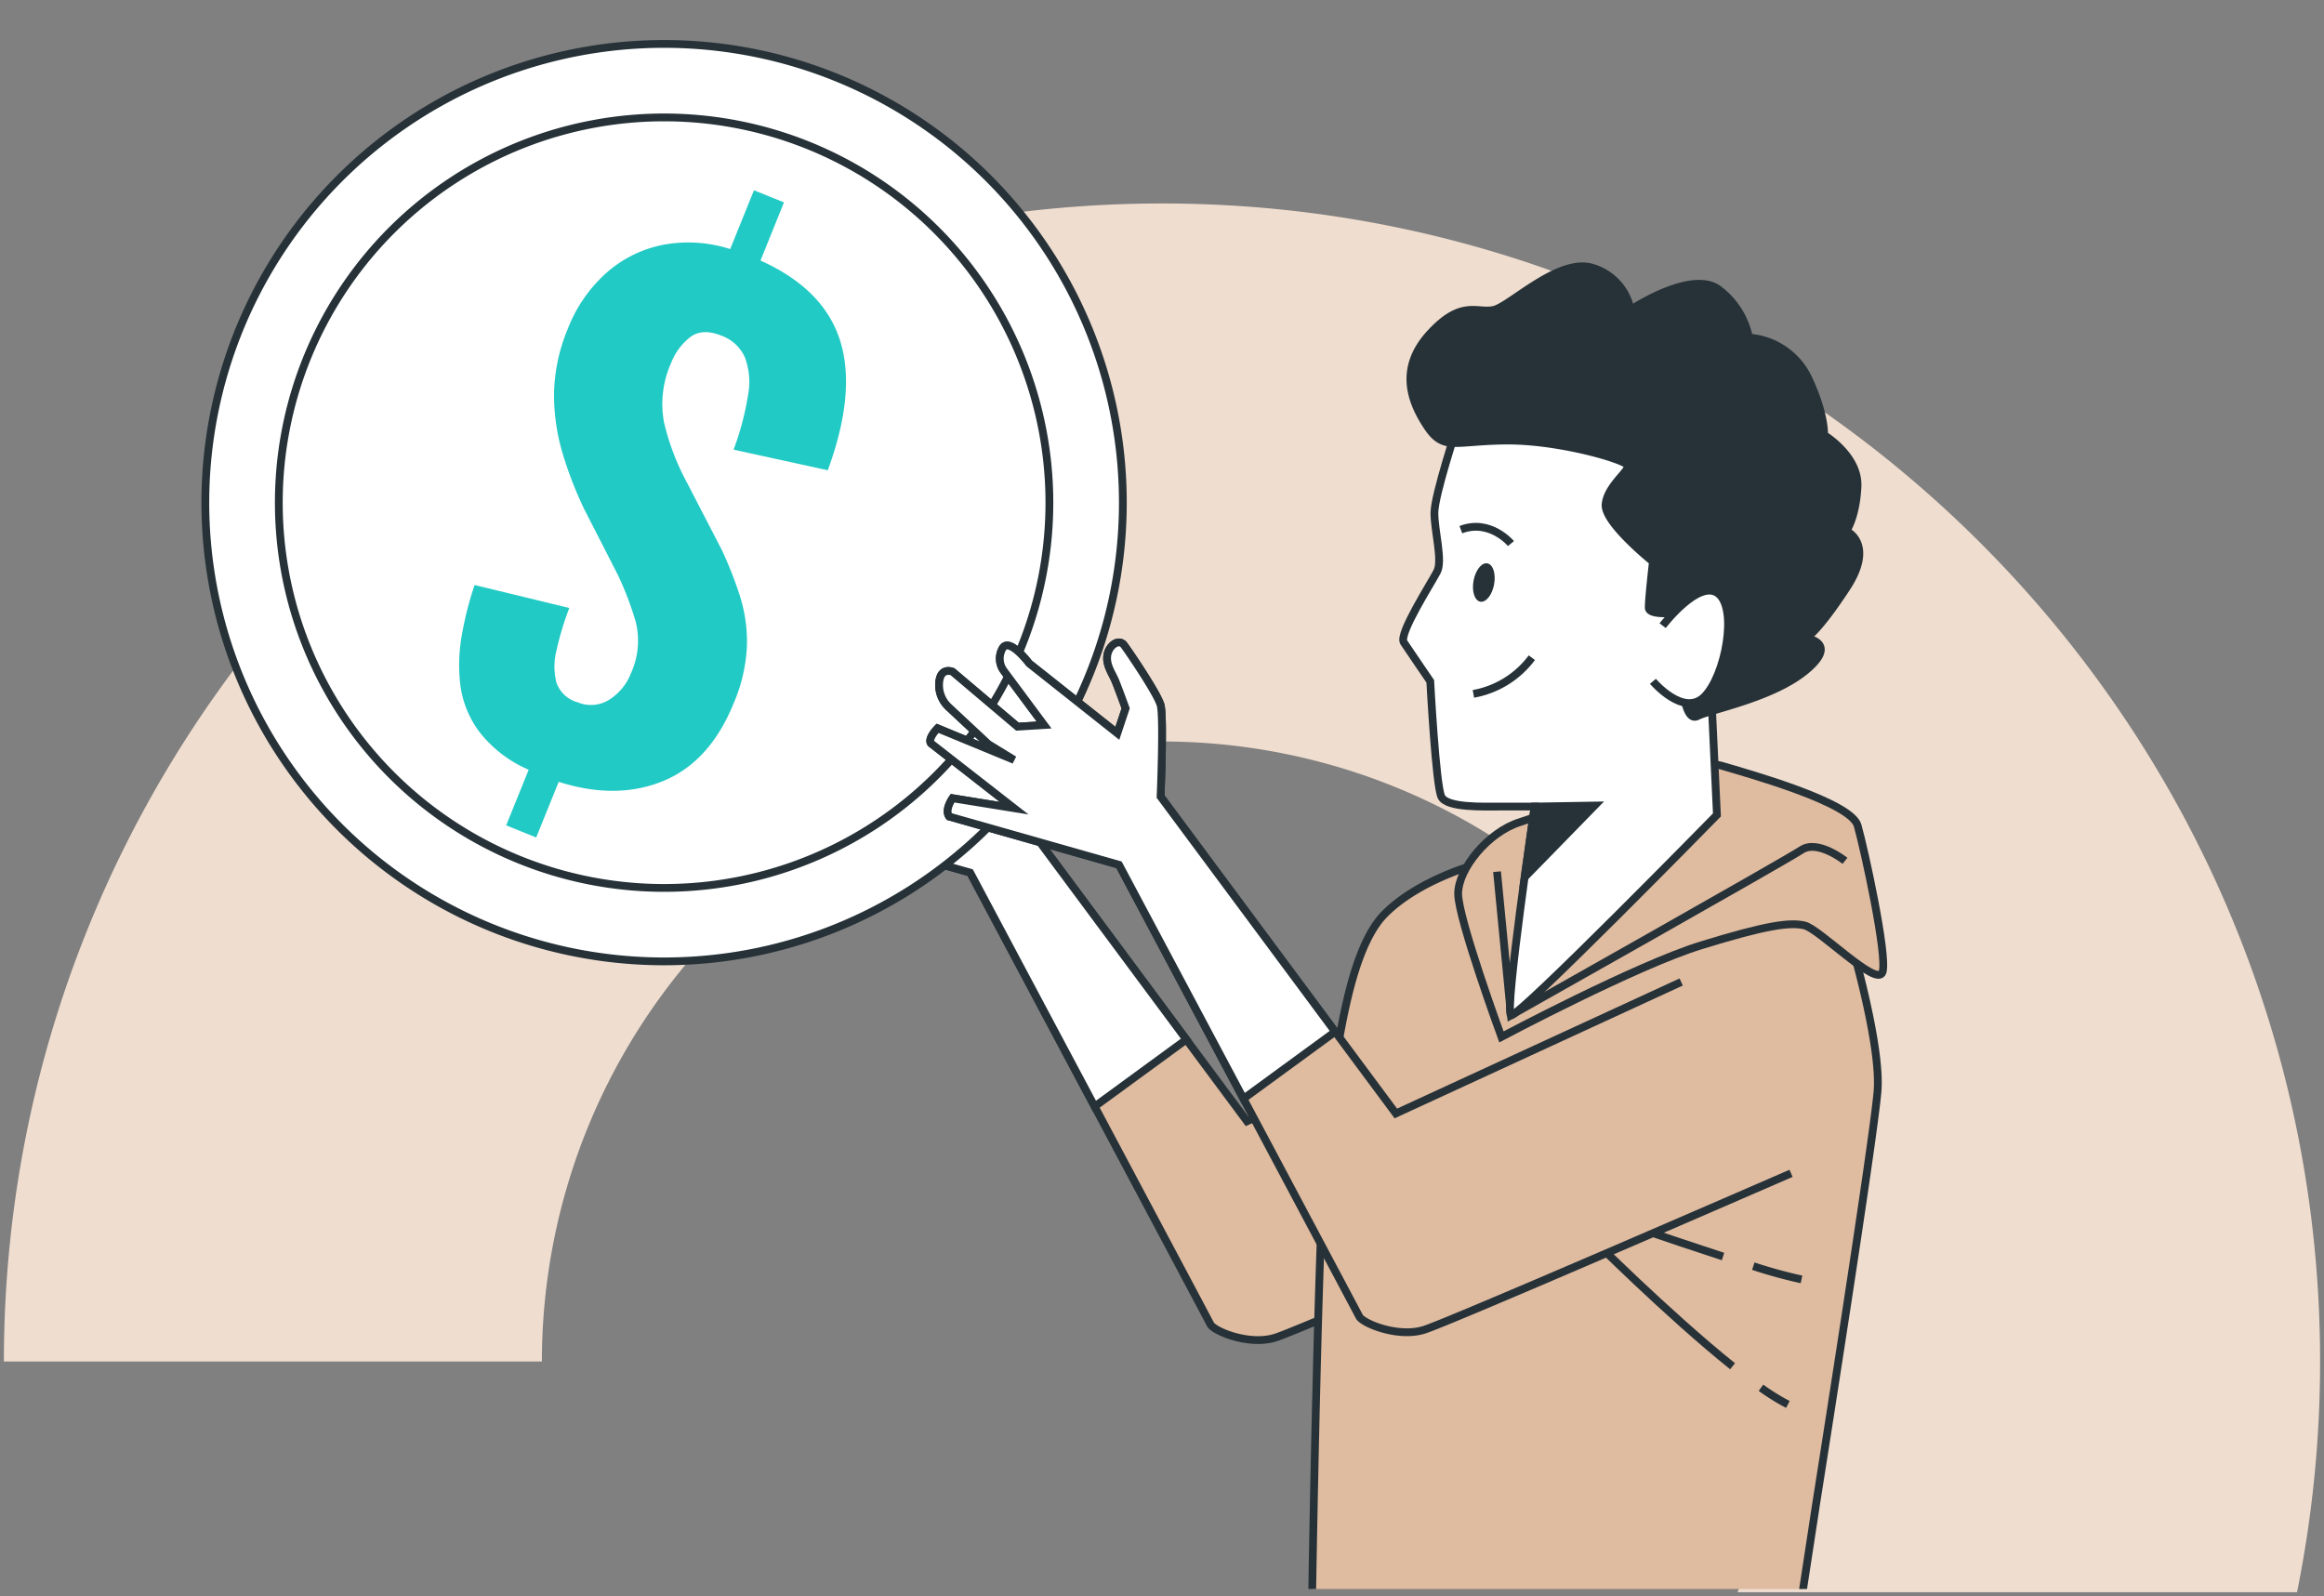 <svg xmlns="http://www.w3.org/2000/svg" xmlns:xlink="http://www.w3.org/1999/xlink" width="298.546" height="205.055" viewBox="0 0 298.546 205.055">
  <rect x="0" y="0" width="298.546" height="205.055" fill="#808080" stroke="none"/>
  <defs>
    <clipPath id="clip-path">
      <rect id="Rectángulo_401394" data-name="Rectángulo 401394" width="244.803" height="204.141" fill="#d1ced9"/>
    </clipPath>
    <clipPath id="clip-path-2">
      <rect id="Rectángulo_401404" data-name="Rectángulo 401404" width="225.474" height="411.942" fill="none"/>
    </clipPath>
  </defs>
  <g id="Grupo_1099941" data-name="Grupo 1099941" transform="translate(-1019.954 -1713.499)">
    <path id="Sustracción_1" data-name="Sustracción 1" d="M294.58,178.416H222.713a79.659,79.659,0,1,0-153.6-29.64H0C0,66.74,66.74,0,148.774,0S297.546,66.74,297.546,148.775a149.289,149.289,0,0,1-2.966,29.64Z" transform="translate(1020.454 1739.639)" fill="#efddcf" stroke="rgba(0,0,0,0)" stroke-miterlimit="10" stroke-width="1"/>
    <g id="Enmascarar_grupo_1098685" data-name="Enmascarar grupo 1098685" transform="translate(1036 1713.499)" clip-path="url(#clip-path)">
      <g id="Grupo_1099816" data-name="Grupo 1099816" transform="translate(9.665 4.979)">
        <g id="Grupo_1099815" data-name="Grupo 1099815" clip-path="url(#clip-path-2)">
          <path id="Trazado_873576" data-name="Trazado 873576" d="M127.173,103.594,90.518,120.484,60.3,79.774s.428-10.264,0-11.76-4.062-6.842-4.7-7.7-1.924,0-2.138,1.282.642,2.353,1.069,3.422,1.284,3.42,1.284,3.42l-1.069,3.207-11.333-8.98s-2.566-3.422-3.422-1.924a2.64,2.64,0,0,0,.173,2.881l5.173,6.955-3.422.215-8.338-7.057s-1.5-.641-1.711,1.284a3.855,3.855,0,0,0,1.2,3.245l5.113,4.772,3.308,2.032-9.837-4.062s-1.282,1.282-.855,1.924l10.692,8.339-7.911-1.284s-1.07,1.5-.428,2.353l21.81,6.2s30.432,57.175,30.859,58.03,4.918,2.78,8.339,1.711,47.133-20.1,47.133-20.1" transform="translate(43.965 18.59)" fill="#dfbba0"/>
          <path id="Trazado_873577" data-name="Trazado 873577" d="M127.173,103.594,90.518,120.484,60.3,79.774s.428-10.264,0-11.76-4.062-6.842-4.7-7.7-1.924,0-2.138,1.282.642,2.353,1.069,3.422,1.284,3.42,1.284,3.42l-1.069,3.207-11.333-8.98s-2.566-3.422-3.422-1.924a2.64,2.64,0,0,0,.173,2.881l5.173,6.955-3.422.215-8.338-7.057s-1.5-.641-1.711,1.284a3.855,3.855,0,0,0,1.2,3.245l5.113,4.772,3.308,2.032-9.837-4.062s-1.282,1.282-.855,1.924l10.692,8.339-7.911-1.284s-1.07,1.5-.428,2.353l21.81,6.2s30.432,57.175,30.859,58.03,4.918,2.78,8.339,1.711,47.133-20.1,47.133-20.1" transform="translate(43.965 18.59)" fill="none" stroke="#263238" stroke-miterlimit="10" stroke-width="1"/>
          <path id="Trazado_873578" data-name="Trazado 873578" d="M115.649,118.59c-7.9-14.845-15.991-30.048-15.991-30.048l-21.81-6.2c-.642-.855.428-2.351.428-2.351l7.911,1.282L75.5,72.932c-.428-.642.855-1.926.855-1.926l9.835,4.062-3.306-2.029-5.114-4.774a3.853,3.853,0,0,1-1.2-3.245c.214-1.924,1.711-1.284,1.711-1.284l8.338,7.056,3.422-.214-5.172-6.956a2.636,2.636,0,0,1-.174-2.879c.855-1.5,3.422,1.926,3.422,1.926l11.333,8.979,1.069-3.206s-.855-2.354-1.282-3.422-1.284-2.139-1.07-3.422,1.5-2.139,2.139-1.284,4.276,6.2,4.7,7.7,0,11.758,0,11.758l22.423,30.211Z" transform="translate(-0.739 18.589)" fill="#fff"/>
          <path id="Trazado_873579" data-name="Trazado 873579" d="M115.649,118.59c-7.9-14.845-15.991-30.048-15.991-30.048l-21.81-6.2c-.642-.855.428-2.351.428-2.351l7.911,1.282L75.5,72.932c-.428-.642.855-1.926.855-1.926l9.835,4.062-3.306-2.029-5.114-4.774a3.853,3.853,0,0,1-1.2-3.245c.214-1.924,1.711-1.284,1.711-1.284l8.338,7.056,3.422-.214-5.172-6.956a2.636,2.636,0,0,1-.174-2.879c.855-1.5,3.422,1.926,3.422,1.926l11.333,8.979,1.069-3.206s-.855-2.354-1.282-3.422-1.284-2.139-1.07-3.422,1.5-2.139,2.139-1.284,4.276,6.2,4.7,7.7,0,11.758,0,11.758l22.423,30.211Z" transform="translate(-0.739 18.589)" fill="none" stroke="#263238" stroke-miterlimit="10" stroke-width="1"/>
          <path id="Trazado_873580" data-name="Trazado 873580" d="M99,68.885a11.571,11.571,0,0,0-2.8,3.474c-.671,1.678,2.347,5.7,3.689,6.373" transform="translate(-0.29 21.352)" fill="none" stroke="#263238" stroke-miterlimit="10" stroke-width="1"/>
          <path id="Trazado_873581" data-name="Trazado 873581" d="M82.928,47.182A58.933,58.933,0,1,0,152.835,1.8a58.933,58.933,0,0,0-69.907,45.38" transform="translate(-80.971 0.155)" fill="#fff"/>
          <path id="Trazado_873582" data-name="Trazado 873582" d="M82.928,47.182A58.933,58.933,0,1,0,152.835,1.8,58.933,58.933,0,0,0,82.928,47.182Z" transform="translate(-80.971 0.155)" fill="none" stroke="#263238" stroke-miterlimit="10" stroke-width="1"/>
          <path id="Trazado_873583" data-name="Trazado 873583" d="M89.926,46.912A49.495,49.495,0,1,0,148.636,8.8a49.5,49.5,0,0,0-58.71,38.112" transform="translate(-78.736 2.389)" fill="#fff"/>
          <path id="Trazado_873584" data-name="Trazado 873584" d="M89.926,46.912A49.495,49.495,0,1,0,148.636,8.8,49.5,49.5,0,0,0,89.926,46.912Z" transform="translate(-78.736 2.389)" fill="none" stroke="#263238" stroke-miterlimit="10" stroke-width="1"/>
          <path id="Trazado_873585" data-name="Trazado 873585" d="M14.41,0l1.677,7.881q8.8-1.519,14.239,2.815t7.995,14.685L26.806,29.955a35.908,35.908,0,0,0-2.395-6.887,8.983,8.983,0,0,0-3.063-3.775,5.237,5.237,0,0,0-4.026-.605c-1.749.372-2.832,1.191-3.24,2.46a7.836,7.836,0,0,0-.147,4.105,12.853,12.853,0,0,0,3.534,6.82A31.2,31.2,0,0,0,24.187,36.8l8.519,4.653a48.842,48.842,0,0,1,5.4,3.723,19.342,19.342,0,0,1,4.247,4.766A20.936,20.936,0,0,1,45.025,56.9q1.694,7.962-1.892,13.376T32.047,77.9l1.6,7.542-4.067.866-1.6-7.542a16.01,16.01,0,0,1-7.94-.481,12.814,12.814,0,0,1-5.423-3.629,21.774,21.774,0,0,1-3.481-5.548,43.42,43.42,0,0,1-2.19-6.132l11.737-4.357a39.387,39.387,0,0,0,1.689,5.442A8.333,8.333,0,0,0,24.7,67.512a4,4,0,0,0,3.659.55,4.4,4.4,0,0,0,3.206-2.63,7.005,7.005,0,0,0,.383-4.244,10.076,10.076,0,0,0-3.2-5.873,40.705,40.705,0,0,0-5.21-3.674l-8.33-4.6a48.93,48.93,0,0,1-6.343-4.408,26.435,26.435,0,0,1-5.21-5.756,22.649,22.649,0,0,1-3.2-7.954,18.6,18.6,0,0,1,.083-8.565,15.449,15.449,0,0,1,3.981-7.091,17.538,17.538,0,0,1,7.517-4.433L10.343.865Z" transform="translate(63.053 12.965) rotate(34)" fill="#22cac5"/>
          <path id="Trazado_873586" data-name="Trazado 873586" d="M98.715,290,83.163,301.018s-9.373,1.922-10.575,2.883-1.2,5.047-1.2,5.047,9.614,1.2,18.507,1.442,13.46,0,20.43-.24,12.738.24,14.18-1.442.039-16.358.039-16.358-16.286-8.8-25.829-2.347" transform="translate(6.803 89.161)" fill="#fff"/>
          <path id="Trazado_873587" data-name="Trazado 873587" d="M98.715,290,83.163,301.018s-9.373,1.922-10.575,2.883-1.2,5.047-1.2,5.047,9.614,1.2,18.507,1.442,13.46,0,20.43-.24,12.738.24,14.18-1.442.039-16.358.039-16.358S108.259,283.556,98.715,290Z" transform="translate(6.803 89.161)" fill="none" stroke="#263238" stroke-miterlimit="10" stroke-width="1"/>
          <path id="Trazado_873588" data-name="Trazado 873588" d="M89.914,306.248c-8.893-.241-18.507-1.442-18.507-1.442a18.459,18.459,0,0,1,.21-2.564c9.953.812,28.422,2.092,33.44.882,5.706-1.378,16.4-1.949,20.094-2.112-.063,1.751-.244,3.109-.625,3.554-1.442,1.682-7.21,1.2-14.18,1.441s-11.537.482-20.43.241" transform="translate(6.783 93.305)" fill="#fff"/>
          <path id="Trazado_873589" data-name="Trazado 873589" d="M89.914,306.248c-8.893-.241-18.507-1.442-18.507-1.442a18.459,18.459,0,0,1,.21-2.564c9.953.812,28.422,2.092,33.44.882,5.706-1.378,16.4-1.949,20.094-2.112-.063,1.751-.244,3.109-.625,3.554-1.442,1.682-7.21,1.2-14.18,1.441S98.808,306.489,89.914,306.248Z" transform="translate(6.783 93.305)" fill="none" stroke="#263238" stroke-miterlimit="10" stroke-width="1"/>
          <path id="Trazado_873590" data-name="Trazado 873590" d="M23.428,294.9l-8.172,10.336L1.075,314.126C.113,317.01.6,317.731.834,318.692s4.567,1.2,9.856.962,18.265,1.442,22.112.241,16.1-4.567,17.544-5.288,3.846-1.442,3.124-4.086-2.84-11.912-2.84-11.912a32.635,32.635,0,0,0-27.2-3.711" transform="translate(171.215 90.955)" fill="#fff"/>
          <path id="Trazado_873591" data-name="Trazado 873591" d="M23.428,294.9l-8.172,10.336L1.075,314.126C.113,317.01.6,317.731.834,318.692s4.567,1.2,9.856.962,18.265,1.442,22.112.241,16.1-4.567,17.544-5.288,3.846-1.442,3.124-4.086-2.84-11.912-2.84-11.912A32.635,32.635,0,0,0,23.428,294.9Z" transform="translate(171.215 90.955)" fill="none" stroke="#263238" stroke-miterlimit="10" stroke-width="1"/>
          <path id="Trazado_873592" data-name="Trazado 873592" d="M10.68,315.973c-5.288.241-9.614,0-9.855-.962a5.186,5.186,0,0,1-.267-2.526c6.56.283,23.572.941,28.388.363,5.5-.66,21.439-6.543,24.122-7.544.153.616.29,1.15.394,1.535.722,2.644-1.682,3.365-3.124,4.086s-13.7,4.086-17.546,5.288-16.825-.481-22.112-.241" transform="translate(171.224 94.636)" fill="#fff"/>
          <path id="Trazado_873593" data-name="Trazado 873593" d="M10.68,315.973c-5.288.241-9.614,0-9.855-.962a5.186,5.186,0,0,1-.267-2.526c6.56.283,23.572.941,28.388.363,5.5-.66,21.439-6.543,24.122-7.544.153.616.29,1.15.394,1.535.722,2.644-1.682,3.365-3.124,4.086s-13.7,4.086-17.546,5.288S15.967,315.734,10.68,315.973Z" transform="translate(171.224 94.636)" fill="none" stroke="#263238" stroke-miterlimit="10" stroke-width="1"/>
          <path id="Trazado_873594" data-name="Trazado 873594" d="M100.83,169.334l-6.8,82.452,21.132,76.143,3.018,12.075s-2.347,2.013-8.72,1.678-19.12-3.355-19.12-3.355a11.09,11.09,0,0,1-1.341-5.7c.335-2.683,1.677-3.69,1.677-4.7S62.5,251.787,62.5,251.787L59.812,208.18l-19.12,48.638L28.281,331.956s-.671,3.69-1.677,3.355-17.778-6.374-17.778-6.374l-6.374.672s-.671-9.728,2.013-11.741a12.954,12.954,0,0,0,3.689-4.024L10.839,242.4,37,168.935l2.347-9.056,60.378,3.354Z" transform="translate(104.182 49.558)" fill="#263238"/>
          <path id="Trazado_873595" data-name="Trazado 873595" d="M100.83,169.334l-6.8,82.452,21.132,76.143,3.018,12.075s-2.347,2.013-8.72,1.678-19.12-3.355-19.12-3.355a11.09,11.09,0,0,1-1.341-5.7c.335-2.683,1.677-3.69,1.677-4.7S62.5,251.787,62.5,251.787L59.812,208.18l-19.12,48.638L28.281,331.956s-.671,3.69-1.677,3.355-17.778-6.374-17.778-6.374l-6.374.672s-.671-9.728,2.013-11.741a12.954,12.954,0,0,0,3.689-4.024L10.839,242.4,37,168.935l2.347-9.056,60.378,3.354Z" transform="translate(104.182 49.558)" fill="none" stroke="#263238" stroke-miterlimit="10" stroke-width="1"/>
          <path id="Trazado_873596" data-name="Trazado 873596" d="M79.447,168.589l-.541,4.5-63.286-4.9,2.72-5.905Z" transform="translate(125.564 50.304)" fill="#92e3a9"/>
          <path id="Trazado_873597" data-name="Trazado 873597" d="M79.447,168.589l-.541,4.5-63.286-4.9,2.72-5.905Z" transform="translate(125.564 50.304)" fill="none" stroke="#263238" stroke-miterlimit="10" stroke-width="1"/>
          <path id="Trazado_873598" data-name="Trazado 873598" d="M79.06,90.964s3.849,13.043,3.422,19.03-7.912,53.241-7.912,53.241l-2.78,18.175s2.139,5.558,1.924,6.842.215,4.7-1.71,5.558-18.175-.214-34.853-.641-23.092-1.069-25.23-1.924-4.7-3.849-4.277-6.2a48.133,48.133,0,0,1,2.139-6.628s.854-57.089,2.138-65.855S14.7,91.819,19.19,87.329s11.974-6.414,11.974-6.414l5.987,11.118s20.527-8.339,28.01-9.193,13.9,8.124,13.9,8.124" transform="translate(133.008 25.081)" fill="#dfbba0"/>
          <path id="Trazado_873599" data-name="Trazado 873599" d="M79.06,90.964s3.849,13.043,3.422,19.03-7.912,53.241-7.912,53.241l-2.78,18.175s2.139,5.558,1.924,6.842.215,4.7-1.71,5.558-18.175-.214-34.853-.641-23.092-1.069-25.23-1.924-4.7-3.849-4.277-6.2a48.133,48.133,0,0,1,2.139-6.628s.854-57.089,2.138-65.855S14.7,91.819,19.19,87.329s11.974-6.414,11.974-6.414l5.987,11.118s20.527-8.339,28.01-9.193S79.06,90.964,79.06,90.964Z" transform="translate(133.008 25.081)" fill="none" stroke="#263238" stroke-miterlimit="10" stroke-width="1"/>
          <path id="Trazado_873600" data-name="Trazado 873600" d="M15.086,120.375a62.3,62.3,0,0,0,6.191,1.7" transform="translate(184.435 37.313)" fill="none" stroke="#263238" stroke-miterlimit="10" stroke-width="1"/>
          <path id="Trazado_873601" data-name="Trazado 873601" d="M22.78,115.543s7.971,2.79,15.063,5.092" transform="translate(157.789 35.815)" fill="none" stroke="#263238" stroke-miterlimit="10" stroke-width="1"/>
          <path id="Trazado_873602" data-name="Trazado 873602" d="M16.419,132.3a28.033,28.033,0,0,0,3.458,2.143" transform="translate(184.088 41.01)" fill="none" stroke="#263238" stroke-miterlimit="10" stroke-width="1"/>
          <path id="Trazado_873603" data-name="Trazado 873603" d="M21.844,117.409s10.113,10.113,18.385,16.741" transform="translate(156.629 36.394)" fill="none" stroke="#263238" stroke-miterlimit="10" stroke-width="1"/>
          <path id="Trazado_873604" data-name="Trazado 873604" d="M12.624,106.163S29.943,96.968,38.283,94.4,49.615,91.41,51.54,91.837s9.407,8.124,10.049,5.987S59.237,82,58.382,79.008s-13.9-6.628-17.534-7.7S19.039,77.3,14.976,78.58s-7.911,5.987-7.911,9.195,5.56,18.388,5.56,18.388" transform="translate(154.541 22.07)" fill="#dfbba0"/>
          <path id="Trazado_873605" data-name="Trazado 873605" d="M12.624,106.163S29.943,96.968,38.283,94.4,49.615,91.41,51.54,91.837s9.407,8.124,10.049,5.987S59.237,82,58.382,79.008s-13.9-6.628-17.534-7.7S19.039,77.3,14.976,78.58s-7.911,5.987-7.911,9.195S12.624,106.163,12.624,106.163Z" transform="translate(154.541 22.07)" fill="none" stroke="#263238" stroke-miterlimit="10" stroke-width="1"/>
          <path id="Trazado_873606" data-name="Trazado 873606" d="M55.519,81.045s-3.492-2.794-5.587-1.4S12.61,100.891,12.61,100.891l-1.789-18.45" transform="translate(155.78 24.568)" fill="none" stroke="#263238" stroke-miterlimit="10" stroke-width="1"/>
          <path id="Trazado_873607" data-name="Trazado 873607" d="M25.262,38.075s-3.039,9.117-3.039,11.441,1.073,6.08.358,7.509-5.005,8.046-4.291,9.119,3.4,5.005,3.4,5.005.715,13.409,1.43,14.838,5.364,1.252,7.509,1.252H35.1s-3.933,26.459-3.039,26.816S58.515,88.313,58.515,88.313l-.893-19.13s8.939-13.229,7.509-19.13S49.755,39.506,42.246,37.539s-16.984.536-16.984.536" transform="translate(136.334 11.402)" fill="#fff"/>
          <path id="Trazado_873608" data-name="Trazado 873608" d="M25.262,38.075s-3.039,9.117-3.039,11.441,1.073,6.08.358,7.509-5.005,8.046-4.291,9.119,3.4,5.005,3.4,5.005.715,13.409,1.43,14.838,5.364,1.252,7.509,1.252H35.1s-3.933,26.459-3.039,26.816S58.515,88.313,58.515,88.313l-.893-19.13s8.939-13.229,7.509-19.13S49.755,39.506,42.246,37.539,25.262,38.075,25.262,38.075Z" transform="translate(136.334 11.402)" fill="none" stroke="#263238" stroke-miterlimit="10" stroke-width="1"/>
          <path id="Trazado_873609" data-name="Trazado 873609" d="M45.248,53.668c-.253,1.358.132,2.57.861,2.706s1.523-.857,1.776-2.215-.132-2.571-.861-2.706-1.523.857-1.776,2.215" transform="translate(118.338 15.945)" fill="#263238"/>
          <path id="Trazado_873610" data-name="Trazado 873610" d="M50.012,50.017S47.33,46.8,43.576,48.229" transform="translate(118.378 14.836)" fill="none" stroke="#263238" stroke-miterlimit="10" stroke-width="1"/>
          <path id="Trazado_873611" data-name="Trazado 873611" d="M49.037,60.7a11.989,11.989,0,0,1-7.509,4.648" transform="translate(122.036 18.815)" fill="none" stroke="#263238" stroke-miterlimit="10" stroke-width="1"/>
          <path id="Trazado_873612" data-name="Trazado 873612" d="M44.676,66.693s-4.648.715-4.648-.536.536-5.9.536-5.9-6.258-5.005-6.078-7.331,3.039-4.29,2.86-5.005S28.765,44.7,21.972,44.7s-8.224,1.429-10.37-1.788-3.754-7.509.358-11.978,6.078-2.5,8.224-3.039,8.4-6.794,12.694-5.363A7.046,7.046,0,0,1,37.7,27.9s8.046-5.363,11.443-2.5A10.247,10.247,0,0,1,52.9,31.473a9.169,9.169,0,0,1,7.509,5.007c2.324,4.827,2.144,7.509,2.144,7.509s4.47,2.682,4.291,6.614-1.43,5.721-1.43,5.721,3.754,1.61,0,7.331-5.185,6.436-5.185,6.436,4.291.537,0,4.112-12.157,5.005-13.945,5.9S44.139,75.1,44.139,71.52a14.033,14.033,0,0,1,.537-4.827" transform="translate(146.062 6.92)" fill="#263238"/>
          <path id="Trazado_873613" data-name="Trazado 873613" d="M44.676,66.693s-4.648.715-4.648-.536.536-5.9.536-5.9-6.258-5.005-6.078-7.331,3.039-4.29,2.86-5.005S28.765,44.7,21.972,44.7s-8.224,1.429-10.37-1.788-3.754-7.509.358-11.978,6.078-2.5,8.224-3.039,8.4-6.794,12.694-5.363A7.046,7.046,0,0,1,37.7,27.9s8.046-5.363,11.443-2.5A10.247,10.247,0,0,1,52.9,31.473a9.169,9.169,0,0,1,7.509,5.007c2.324,4.827,2.144,7.509,2.144,7.509s4.47,2.682,4.291,6.614-1.43,5.721-1.43,5.721,3.754,1.61,0,7.331-5.185,6.436-5.185,6.436,4.291.537,0,4.112-12.157,5.005-13.945,5.9S44.139,75.1,44.139,71.52A14.033,14.033,0,0,1,44.676,66.693Z" transform="translate(146.062 6.92)" fill="none" stroke="#263238" stroke-miterlimit="10" stroke-width="1"/>
          <path id="Trazado_873614" data-name="Trazado 873614" d="M23.54,58.625s4.648-6.078,7.151-4.112.893,10.548-1.788,13.229-6.614-1.966-6.614-1.966" transform="translate(164.338 16.776)" fill="#fff"/>
          <path id="Trazado_873615" data-name="Trazado 873615" d="M23.54,58.625s4.648-6.078,7.151-4.112.893,10.548-1.788,13.229-6.614-1.966-6.614-1.966" transform="translate(164.338 16.776)" fill="none" stroke="#263238" stroke-miterlimit="10" stroke-width="1"/>
          <path id="Trazado_873616" data-name="Trazado 873616" d="M36.641,75.331l7.709-.13L35.37,84.4Z" transform="translate(134.789 23.31)" fill="#263238"/>
          <path id="Trazado_873617" data-name="Trazado 873617" d="M36.641,75.331l7.709-.13L35.37,84.4Z" transform="translate(134.789 23.31)" fill="none" stroke="#263238" stroke-miterlimit="10" stroke-width="1"/>
          <path id="Trazado_873618" data-name="Trazado 873618" d="M112.577,102.826,75.922,119.717,45.7,79.006s.427-10.264,0-11.76S41.641,60.4,41,59.548s-1.924,0-2.138,1.282.642,2.353,1.069,3.422,1.284,3.42,1.284,3.42l-1.069,3.208L28.813,61.9s-2.566-3.42-3.422-1.924a2.638,2.638,0,0,0,.174,2.881l5.172,6.956-3.422.214-8.338-7.057s-1.5-.641-1.711,1.284a3.853,3.853,0,0,0,1.2,3.245l5.113,4.772L26.888,74.3l-9.837-4.062s-1.282,1.282-.854,1.924L26.888,80.5l-7.911-1.284s-1.07,1.5-.428,2.353l21.81,6.2s30.432,57.175,30.859,58.03,4.919,2.78,8.339,1.711,47.133-20.1,47.133-20.1" transform="translate(77.68 18.352)" fill="#dfbba0"/>
          <path id="Trazado_873619" data-name="Trazado 873619" d="M112.577,102.826,75.922,119.717,45.7,79.006s.427-10.264,0-11.76S41.641,60.4,41,59.548s-1.924,0-2.138,1.282.642,2.353,1.069,3.422,1.284,3.42,1.284,3.42l-1.069,3.208L28.813,61.9s-2.566-3.42-3.422-1.924a2.638,2.638,0,0,0,.174,2.881l5.172,6.956-3.422.214-8.338-7.057s-1.5-.641-1.711,1.284a3.853,3.853,0,0,0,1.2,3.245l5.113,4.772L26.888,74.3l-9.837-4.062s-1.282,1.282-.854,1.924L26.888,80.5l-7.911-1.284s-1.07,1.5-.428,2.353l21.81,6.2s30.432,57.175,30.859,58.03,4.919,2.78,8.339,1.711,47.133-20.1,47.133-20.1" transform="translate(77.68 18.352)" fill="none" stroke="#263238" stroke-miterlimit="10" stroke-width="1"/>
          <path id="Trazado_873620" data-name="Trazado 873620" d="M101.054,117.822c-7.9-14.845-15.991-30.049-15.991-30.049l-21.81-6.2c-.641-.855.428-2.351.428-2.351L71.593,80.5,60.9,72.163c-.428-.641.855-1.924.855-1.924L71.593,74.3,68.287,72.27,63.173,67.5a3.857,3.857,0,0,1-1.2-3.246c.214-1.924,1.711-1.282,1.711-1.282l8.338,7.056,3.422-.214L70.27,62.855a2.636,2.636,0,0,1-.174-2.879c.855-1.5,3.422,1.924,3.422,1.924L84.85,70.88l1.069-3.207s-.855-2.353-1.282-3.422-1.284-2.138-1.07-3.42,1.5-2.139,2.139-1.284,4.276,6.2,4.7,7.7,0,11.76,0,11.76l22.423,30.211Z" transform="translate(32.975 18.351)" fill="#fff"/>
          <path id="Trazado_873621" data-name="Trazado 873621" d="M101.054,117.822c-7.9-14.845-15.991-30.049-15.991-30.049l-21.81-6.2c-.641-.855.428-2.351.428-2.351L71.593,80.5,60.9,72.163c-.428-.641.855-1.924.855-1.924L71.593,74.3,68.287,72.27,63.173,67.5a3.857,3.857,0,0,1-1.2-3.246c.214-1.924,1.711-1.282,1.711-1.282l8.338,7.056,3.422-.214L70.27,62.855a2.636,2.636,0,0,1-.174-2.879c.855-1.5,3.422,1.924,3.422,1.924L84.85,70.88l1.069-3.207s-.855-2.353-1.282-3.422-1.284-2.138-1.07-3.42,1.5-2.139,2.139-1.284,4.276,6.2,4.7,7.7,0,11.76,0,11.76l22.423,30.211Z" transform="translate(32.975 18.351)" fill="none" stroke="#263238" stroke-miterlimit="10" stroke-width="1"/>
        </g>
      </g>
    </g>
  </g>
</svg>

